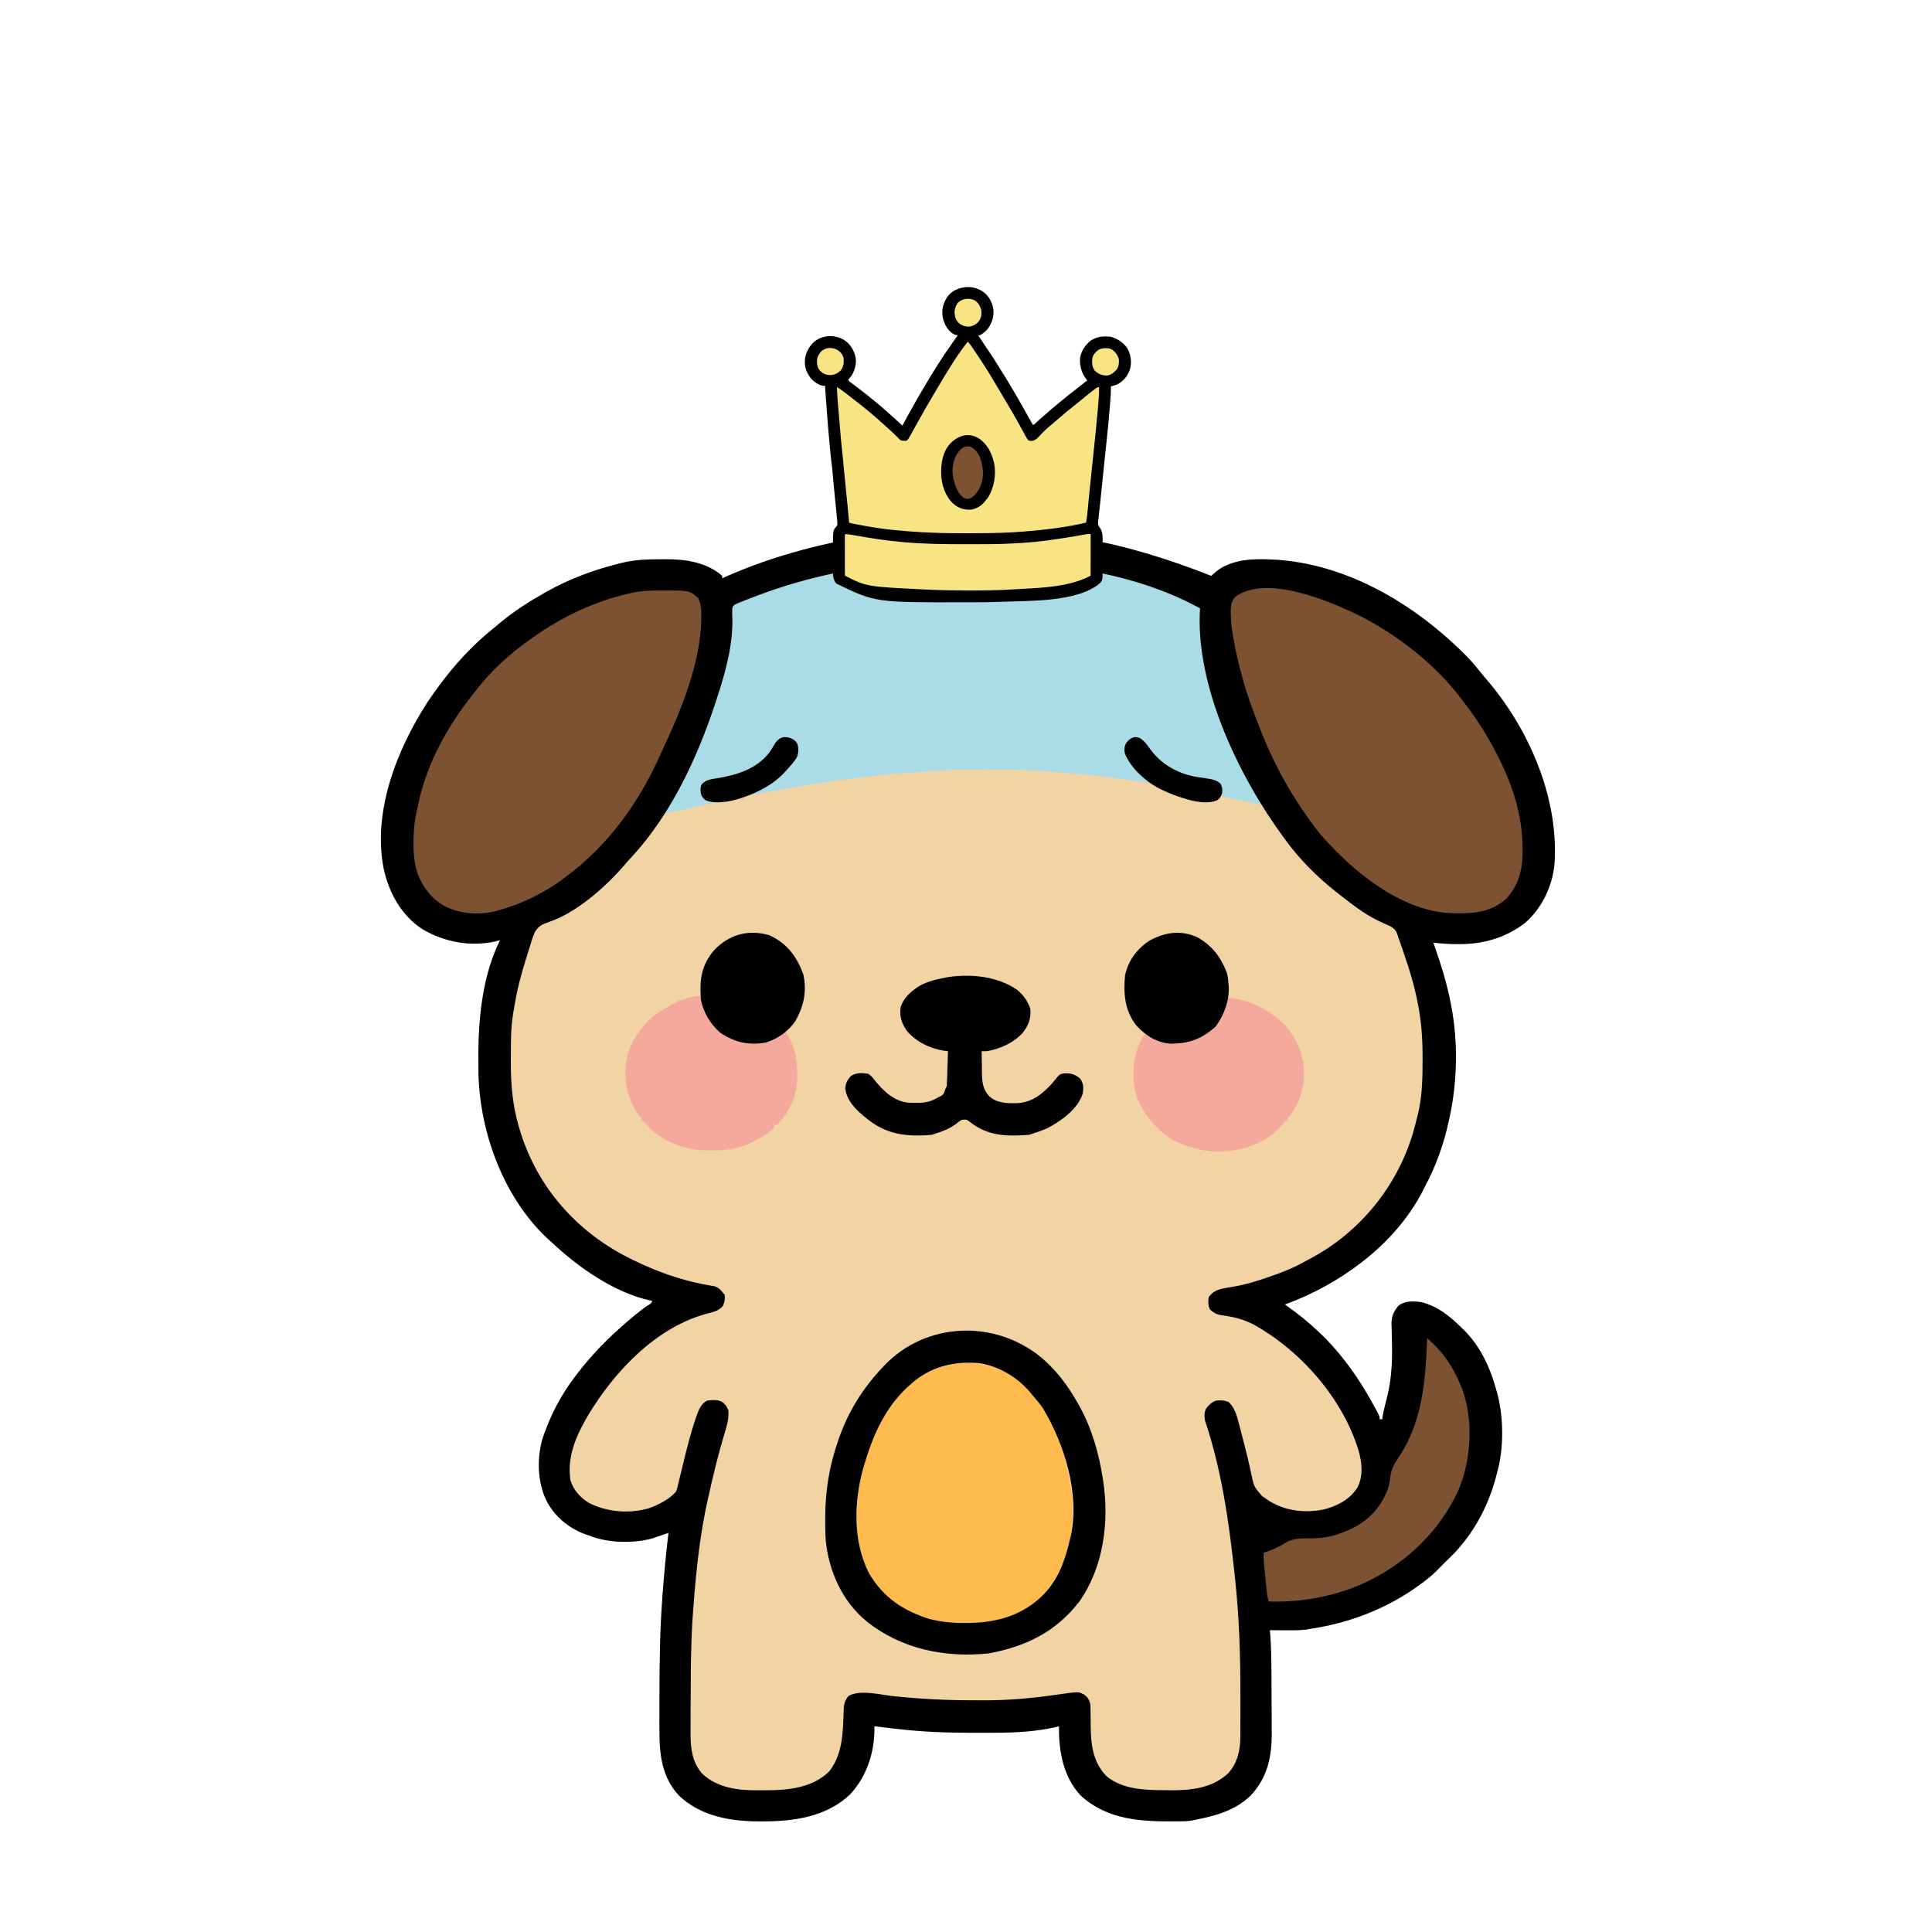 <svg width="350" height="350" viewBox="0 0 350 350" fill="none" xmlns="http://www.w3.org/2000/svg">
<path d="M196.148 97.542C196.346 97.576 196.544 97.61 196.748 97.645C204.495 99.012 212.119 101.445 219.429 104.323C219.578 104.187 219.578 104.187 219.729 104.048C220.557 103.31 221.297 102.758 222.339 102.345C222.66 102.214 222.66 102.214 222.988 102.08C224.814 101.476 226.507 101.304 228.428 101.314C228.801 101.316 228.801 101.316 229.181 101.318C243.252 101.524 256.356 109.318 265.958 119.164C266.76 120.004 267.502 120.884 268.221 121.796C268.738 122.448 269.278 123.075 269.82 123.705C277.287 132.663 282.492 145.03 281.588 156.763C281.159 160.693 279.261 164.62 276.255 167.214C272.751 169.887 268.733 171.052 264.353 171.031C264.176 171.032 263.999 171.033 263.817 171.033C262.423 171.031 261.049 170.92 259.663 170.776C259.719 170.935 259.774 171.094 259.832 171.258C261.049 174.752 262.152 178.211 262.827 181.852C262.864 182.039 262.901 182.226 262.939 182.418C264.156 188.838 263.996 196.049 262.601 202.421C262.538 202.722 262.538 202.722 262.473 203.028C261.56 207.269 260.127 211.258 258.081 215.079C257.975 215.29 257.869 215.502 257.76 215.72C255.238 220.646 251.345 225.029 247.005 228.415C246.82 228.559 246.82 228.559 246.632 228.707C242.463 231.945 237.721 234.504 232.765 236.326C232.908 236.425 233.051 236.524 233.198 236.626C237.106 239.397 240.705 242.681 243.615 246.497C243.712 246.623 243.809 246.749 243.908 246.879C245.915 249.501 247.599 252.254 249.167 255.157C249.245 255.302 249.323 255.447 249.404 255.596C249.944 256.613 249.944 256.613 249.944 257.121C250.093 257.121 250.242 257.121 250.396 257.121C250.435 256.854 250.435 256.854 250.474 256.582C250.588 255.951 250.72 255.342 250.875 254.721C250.923 254.527 250.972 254.334 251.021 254.135C251.12 253.742 251.22 253.349 251.321 252.957C252.214 249.344 252.253 245.854 252.143 242.161C252.127 241.569 252.118 240.979 252.109 240.387C252.099 240.122 252.099 240.122 252.087 239.851C252.075 238.498 252.48 237.599 253.334 236.552C254.523 235.624 255.962 235.715 257.403 235.874C260.435 236.604 262.699 238.476 264.862 240.62C265.061 240.816 265.26 241.012 265.465 241.215C268.417 244.286 270.043 248.023 271.148 252.091C271.195 252.262 271.242 252.433 271.29 252.609C272.406 256.956 272.441 262.532 271.191 266.84C271.11 267.149 271.03 267.458 270.95 267.767C269.442 273.405 266.447 278.671 262.149 282.662C261.963 282.849 261.776 283.035 261.584 283.227C261.398 283.414 261.211 283.6 261.019 283.792C260.907 283.909 260.794 284.026 260.678 284.146C259.751 285.099 258.783 285.928 257.713 286.717C257.556 286.834 257.398 286.95 257.235 287.071C251.324 291.401 244.516 294.023 237.286 295.094C236.931 295.158 236.931 295.158 236.57 295.223C235.306 295.365 234.05 295.344 232.779 295.334C232.517 295.333 232.255 295.332 231.984 295.331C231.34 295.328 230.697 295.324 230.053 295.32C230.068 295.515 230.084 295.71 230.1 295.91C230.276 298.281 230.323 300.642 230.333 303.018C230.334 303.218 230.335 303.417 230.335 303.622C230.34 304.676 230.343 305.729 230.346 306.783C230.348 307.859 230.356 308.935 230.365 310.011C230.371 310.851 230.373 311.69 230.373 312.529C230.374 312.925 230.377 313.322 230.381 313.718C230.426 318.132 229.678 322.005 226.527 325.319C223.692 328.011 220.22 328.957 216.491 329.677C216.322 329.717 216.153 329.757 215.979 329.798C215.19 329.932 214.412 329.944 213.613 329.949C213.361 329.951 213.361 329.951 213.104 329.954C206.809 330 200.612 329.754 195.719 325.215C192.616 321.876 191.772 317.135 191.853 312.724C191.588 312.79 191.322 312.855 191.048 312.922C187.614 313.682 184.072 313.887 180.564 313.901C180.294 313.902 180.023 313.904 179.744 313.905C178.874 313.909 178.003 313.911 177.133 313.911C176.836 313.911 176.539 313.912 176.233 313.912C171.532 313.915 166.912 313.735 162.243 313.177C161.89 313.135 161.536 313.094 161.182 313.053C160.255 312.944 159.328 312.835 158.401 312.724C158.403 312.967 158.406 313.209 158.408 313.459C158.372 317.679 156.887 322.022 153.972 325.093C149.691 329.151 143.81 329.955 138.171 329.959C137.999 329.96 137.827 329.96 137.65 329.96C132.327 329.952 126.997 329.073 122.979 325.265C119.864 321.889 119.451 317.762 119.463 313.38C119.463 313.004 119.462 312.628 119.461 312.252C119.46 311.254 119.462 310.257 119.465 309.259C119.467 308.64 119.468 308.02 119.469 307.401C119.478 301.481 119.537 295.575 119.975 289.669C119.988 289.489 120.002 289.309 120.015 289.123C120.294 285.301 120.639 281.493 121.105 277.69C120.858 277.774 120.611 277.859 120.357 277.946C120.209 277.996 120.062 278.046 119.91 278.098C119.605 278.203 119.301 278.308 118.996 278.413C118.795 278.481 118.795 278.481 118.589 278.55C118.454 278.597 118.319 278.643 118.18 278.69C114.687 279.662 109.99 279.531 106.639 278.142C106.439 278.074 106.238 278.006 106.031 277.936C103.022 276.875 100.376 274.626 98.954 271.77C97.311 268.314 97.232 263.844 98.416 260.199C98.519 259.929 98.622 259.659 98.728 259.381C98.819 259.136 98.819 259.136 98.912 258.887C100.341 255.094 102.302 251.695 104.831 248.531C104.986 248.334 105.14 248.136 105.299 247.932C108.099 244.414 111.293 241.35 114.748 238.487C114.91 238.353 115.071 238.22 115.237 238.082C115.928 237.516 116.613 236.971 117.364 236.487C117.959 236.156 117.959 236.156 118.167 235.648C118.005 235.62 117.843 235.592 117.676 235.563C111.928 234.291 106.04 230.442 101.667 226.606C101.472 226.437 101.278 226.267 101.078 226.092C100.514 225.593 99.958 225.085 99.406 224.572C99.256 224.434 99.106 224.296 98.951 224.154C91.193 216.743 86.969 205.213 86.683 194.631C86.665 193.63 86.662 192.629 86.664 191.628C86.664 191.416 86.664 191.204 86.664 190.986C86.682 184.14 87.48 176.546 90.591 170.324C90.31 170.397 90.028 170.47 89.738 170.545C85.21 171.545 80.516 170.677 76.556 168.342C72.769 165.901 70.57 161.927 69.563 157.622C67.382 147.264 71.865 135.841 77.408 127.27C77.944 126.465 78.497 125.675 79.064 124.892C79.159 124.759 79.255 124.627 79.354 124.49C82.32 120.428 85.738 116.708 89.687 113.59C90.092 113.252 90.497 112.913 90.902 112.573C93.277 110.636 95.842 109 98.502 107.488C98.665 107.395 98.827 107.303 98.995 107.207C103.192 104.85 107.621 103.217 112.29 102.063C112.451 102.022 112.611 101.982 112.777 101.94C115.191 101.359 117.618 101.322 120.088 101.314C120.245 101.313 120.401 101.312 120.563 101.311C124.164 101.302 128.005 101.839 130.825 104.323C130.825 104.472 130.825 104.621 130.825 104.775C131.043 104.676 131.261 104.577 131.486 104.475C139.287 101.024 147.525 98.762 155.914 97.316C156.128 97.279 156.343 97.242 156.563 97.203C169.477 95.04 183.269 95.32 196.148 97.542Z" fill="#F2D3A3"/>
<path d="M275.782 146.156C275.782 166.258 232.289 139.384 178.638 139.384C124.988 139.384 77.271 166.258 77.271 146.156C77.271 126.054 124.988 100.446 178.638 100.446C232.289 100.446 275.782 126.054 275.782 146.156Z" fill="#AADCE7"/>
<path d="M196.148 97.542C196.346 97.576 196.544 97.61 196.748 97.645C204.495 99.012 212.119 101.445 219.429 104.323C219.578 104.187 219.578 104.187 219.729 104.048C220.557 103.31 221.297 102.758 222.339 102.345C222.66 102.214 222.66 102.214 222.988 102.08C224.814 101.476 226.507 101.304 228.428 101.314C228.801 101.316 228.801 101.316 229.181 101.318C243.252 101.524 256.356 109.318 265.958 119.164C266.76 120.004 267.502 120.884 268.221 121.796C268.738 122.448 269.278 123.075 269.82 123.705C277.287 132.663 282.492 145.03 281.588 156.763C281.159 160.693 279.261 164.62 276.255 167.214C272.751 169.887 268.733 171.052 264.353 171.031C264.176 171.032 263.999 171.033 263.817 171.033C262.423 171.031 261.049 170.92 259.663 170.776C259.719 170.935 259.774 171.094 259.832 171.258C261.049 174.752 262.152 178.211 262.827 181.852C262.864 182.039 262.901 182.226 262.939 182.418C264.156 188.838 263.996 196.049 262.601 202.421C262.538 202.722 262.538 202.722 262.473 203.028C261.56 207.269 260.127 211.258 258.081 215.079C257.975 215.29 257.869 215.502 257.76 215.72C255.238 220.646 251.345 225.029 247.005 228.415C246.82 228.559 246.82 228.559 246.632 228.707C242.463 231.945 237.721 234.504 232.765 236.326C232.908 236.425 233.051 236.524 233.198 236.626C237.106 239.397 240.705 242.681 243.615 246.497C243.712 246.623 243.809 246.749 243.908 246.879C245.915 249.501 247.599 252.254 249.167 255.157C249.245 255.302 249.323 255.447 249.404 255.596C249.944 256.613 249.944 256.613 249.944 257.121C250.093 257.121 250.242 257.121 250.396 257.121C250.435 256.854 250.435 256.854 250.474 256.582C250.588 255.951 250.72 255.342 250.875 254.721C250.923 254.527 250.972 254.334 251.021 254.135C251.12 253.742 251.22 253.349 251.321 252.957C252.214 249.344 252.253 245.854 252.143 242.161C252.127 241.569 252.118 240.979 252.109 240.387C252.099 240.122 252.099 240.122 252.087 239.851C252.075 238.498 252.48 237.599 253.334 236.552C254.523 235.624 255.962 235.715 257.403 235.874C260.435 236.604 262.699 238.476 264.862 240.62C265.061 240.816 265.26 241.012 265.465 241.215C268.417 244.286 270.043 248.023 271.148 252.091C271.195 252.262 271.242 252.433 271.29 252.609C272.406 256.956 272.441 262.532 271.191 266.84C271.11 267.149 271.03 267.458 270.95 267.767C269.442 273.405 266.447 278.671 262.149 282.662C261.963 282.849 261.776 283.035 261.584 283.227C261.398 283.414 261.211 283.6 261.019 283.792C260.907 283.909 260.794 284.026 260.678 284.146C259.751 285.099 258.783 285.928 257.713 286.717C257.556 286.834 257.398 286.95 257.235 287.071C251.324 291.401 244.516 294.023 237.286 295.094C236.931 295.158 236.931 295.158 236.57 295.223C235.306 295.365 234.05 295.344 232.779 295.334C232.517 295.333 232.255 295.332 231.984 295.331C231.34 295.328 230.697 295.324 230.053 295.32C230.068 295.515 230.084 295.71 230.1 295.91C230.276 298.281 230.323 300.642 230.333 303.018C230.334 303.218 230.335 303.417 230.335 303.622C230.34 304.676 230.343 305.729 230.346 306.783C230.348 307.859 230.356 308.935 230.365 310.011C230.371 310.851 230.373 311.69 230.373 312.529C230.374 312.925 230.377 313.322 230.381 313.718C230.426 318.132 229.678 322.005 226.527 325.319C223.692 328.011 220.22 328.957 216.491 329.677C216.322 329.717 216.153 329.757 215.979 329.798C215.19 329.932 214.412 329.944 213.613 329.949C213.361 329.951 213.361 329.951 213.104 329.954C206.809 330 200.612 329.754 195.719 325.215C192.616 321.876 191.772 317.135 191.853 312.724C191.588 312.79 191.322 312.855 191.048 312.922C187.614 313.682 184.072 313.887 180.564 313.901C180.294 313.902 180.023 313.904 179.744 313.905C178.874 313.909 178.003 313.911 177.133 313.911C176.836 313.911 176.539 313.912 176.233 313.912C171.532 313.915 166.912 313.735 162.243 313.177C161.89 313.135 161.536 313.094 161.182 313.053C160.255 312.944 159.328 312.835 158.401 312.724C158.403 312.967 158.406 313.209 158.408 313.459C158.372 317.679 156.887 322.022 153.972 325.093C149.691 329.151 143.81 329.955 138.171 329.959C137.999 329.96 137.827 329.96 137.65 329.96C132.327 329.952 126.997 329.073 122.979 325.265C119.864 321.889 119.451 317.762 119.463 313.38C119.463 313.004 119.462 312.628 119.461 312.252C119.46 311.254 119.462 310.257 119.465 309.259C119.467 308.64 119.468 308.02 119.469 307.401C119.478 301.481 119.537 295.575 119.975 289.669C119.988 289.489 120.002 289.309 120.015 289.123C120.294 285.301 120.639 281.493 121.105 277.69C120.858 277.774 120.611 277.859 120.357 277.946C120.209 277.996 120.062 278.046 119.91 278.098C119.605 278.203 119.301 278.308 118.996 278.413C118.795 278.481 118.795 278.481 118.589 278.55C118.454 278.597 118.319 278.643 118.18 278.69C114.687 279.662 109.99 279.531 106.639 278.142C106.439 278.074 106.238 278.006 106.031 277.936C103.022 276.875 100.376 274.626 98.954 271.77C97.311 268.314 97.232 263.844 98.416 260.199C98.519 259.929 98.622 259.659 98.728 259.381C98.819 259.136 98.819 259.136 98.912 258.887C100.341 255.094 102.302 251.695 104.831 248.531C104.986 248.334 105.14 248.136 105.299 247.932C108.099 244.414 111.293 241.35 114.748 238.487C114.91 238.353 115.071 238.22 115.237 238.082C115.928 237.516 116.613 236.971 117.364 236.487C117.959 236.156 117.959 236.156 118.167 235.648C118.005 235.62 117.843 235.592 117.676 235.563C111.928 234.291 106.04 230.442 101.667 226.606C101.472 226.437 101.278 226.267 101.078 226.092C100.514 225.593 99.958 225.085 99.406 224.572C99.256 224.434 99.106 224.296 98.951 224.154C91.193 216.743 86.969 205.213 86.683 194.631C86.665 193.63 86.662 192.629 86.664 191.628C86.664 191.416 86.664 191.204 86.664 190.986C86.682 184.14 87.48 176.546 90.591 170.324C90.31 170.397 90.028 170.47 89.738 170.545C85.21 171.545 80.516 170.677 76.556 168.342C72.769 165.901 70.57 161.927 69.563 157.622C67.382 147.264 71.865 135.841 77.408 127.27C77.944 126.465 78.497 125.675 79.064 124.892C79.159 124.759 79.255 124.627 79.354 124.49C82.32 120.428 85.738 116.708 89.687 113.59C90.092 113.252 90.497 112.913 90.902 112.573C93.277 110.636 95.842 109 98.502 107.488C98.665 107.395 98.827 107.303 98.995 107.207C103.192 104.85 107.621 103.217 112.29 102.063C112.451 102.022 112.611 101.982 112.777 101.94C115.191 101.359 117.618 101.322 120.088 101.314C120.245 101.313 120.401 101.312 120.563 101.311C124.164 101.302 128.005 101.839 130.825 104.323C130.825 104.472 130.825 104.621 130.825 104.775C131.043 104.676 131.261 104.577 131.486 104.475C139.287 101.024 147.525 98.762 155.914 97.316C156.128 97.279 156.343 97.242 156.563 97.203C169.477 95.04 183.269 95.32 196.148 97.542ZM159.531 102.515C159.173 102.557 159.173 102.557 158.808 102.6C151.13 103.515 143.69 105.394 136.476 108.166C136.27 108.244 136.064 108.322 135.851 108.403C135.327 108.605 134.806 108.814 134.286 109.027C134.01 109.141 133.734 109.254 133.45 109.371C132.823 109.689 132.823 109.689 132.654 110.27C132.631 110.947 132.646 111.613 132.675 112.291C132.746 116.295 131.765 120.403 130.599 124.214C130.531 124.436 130.463 124.657 130.393 124.886C127.004 135.794 122.068 147.115 114.147 155.549C113.718 156.008 113.314 156.477 112.912 156.96C109.501 160.844 104.417 165.343 99.459 167.019C98.265 167.433 97.574 167.731 96.904 168.836C96.525 169.698 96.245 170.584 95.98 171.487C95.773 172.192 95.549 172.89 95.326 173.59C94.415 176.488 93.643 179.391 93.17 182.394C93.104 182.813 93.033 183.23 92.957 183.647C92.578 185.918 92.549 188.16 92.554 190.458C92.555 191.112 92.549 191.766 92.544 192.42C92.531 196.253 92.835 200.122 93.911 203.82C93.968 204.022 94.026 204.225 94.085 204.433C97.008 214.381 103.623 222.266 112.669 227.23C117.598 229.865 122.762 231.836 128.276 232.819C128.477 232.855 128.678 232.892 128.885 232.929C129.067 232.96 129.249 232.991 129.436 233.023C130.185 233.237 130.577 233.695 131.051 234.291C131.125 234.366 131.2 234.441 131.277 234.517C131.374 235.349 131.298 235.826 130.952 236.594C130.169 237.454 129.445 237.631 128.338 237.908C119.027 240.292 111.481 248.235 106.62 256.258C104.456 259.917 102.708 263.727 103.329 268.081C103.803 269.869 105.103 271.272 106.642 272.241C110.004 273.975 114.166 274.294 117.8 273.155C119.466 272.492 121.266 271.608 122.462 270.23C122.649 269.771 122.649 269.771 122.763 269.25C122.812 269.052 122.861 268.854 122.911 268.65C122.962 268.435 123.013 268.22 123.066 267.999C123.149 267.663 123.149 267.663 123.234 267.32C123.412 266.6 123.587 265.88 123.761 265.159C124.421 262.434 125.085 259.724 125.997 257.07C126.059 256.886 126.122 256.701 126.186 256.511C126.582 255.401 126.999 254.287 128.112 253.73C129.036 253.614 129.97 253.522 130.815 253.959C131.411 254.442 131.711 254.807 131.955 255.538C132.013 256.651 131.884 257.555 131.566 258.619C131.481 258.908 131.396 259.198 131.312 259.487C131.267 259.638 131.222 259.788 131.176 259.944C130.077 263.642 129.167 267.367 128.338 271.135C128.271 271.436 128.271 271.436 128.202 271.744C126.828 277.921 126.139 284.228 125.664 290.529C125.635 290.912 125.604 291.295 125.572 291.677C125.427 293.46 125.334 295.24 125.276 297.028C125.267 297.317 125.258 297.607 125.248 297.906C125.146 301.226 125.124 304.546 125.12 307.867C125.118 308.747 125.113 309.627 125.107 310.507C125.102 311.199 125.101 311.891 125.101 312.584C125.1 312.908 125.098 313.233 125.095 313.557C125.071 316.394 125.263 319.1 127.208 321.314C129.998 323.945 133.811 324.372 137.479 324.328C137.959 324.323 138.439 324.323 138.919 324.325C142.939 324.317 147.28 323.845 150.264 320.862C152.299 318.189 152.651 315.05 152.764 311.806C152.781 311.339 152.799 310.872 152.822 310.405C152.841 309.987 152.857 309.569 152.872 309.151C152.985 308.365 153.18 307.932 153.654 307.3C155.628 305.984 159.646 307.05 161.918 307.286C166.643 307.772 171.321 308.02 176.072 308.02C176.777 308.02 177.482 308.024 178.187 308.029C182.562 308.041 186.862 307.667 191.189 307.045C191.762 306.964 192.334 306.883 192.907 306.803C193.151 306.768 193.395 306.733 193.646 306.697C195.46 306.499 195.46 306.499 196.431 307.003C197.109 307.573 197.253 307.825 197.504 308.656C197.562 309.394 197.562 309.394 197.566 310.229C197.571 310.54 197.575 310.85 197.58 311.161C197.585 311.642 197.589 312.123 197.59 312.605C197.606 315.971 197.973 319.236 200.443 321.766C203.236 324.084 207.088 324.297 210.557 324.306C211.044 324.309 211.53 324.316 212.017 324.323C215.819 324.352 219.694 323.929 222.549 321.2C224.14 319.394 224.68 317.166 224.694 314.805C224.695 314.638 224.697 314.472 224.698 314.3C224.702 313.75 224.703 313.2 224.704 312.65C224.706 312.259 224.708 311.868 224.71 311.477C224.715 310.217 224.714 308.956 224.713 307.695C224.713 307.481 224.713 307.266 224.713 307.045C224.71 299.933 224.504 292.902 223.724 285.827C223.674 285.358 223.624 284.889 223.573 284.42C222.591 275.341 221.224 266.034 218.299 257.347C218.161 256.556 218.125 255.854 218.521 255.138C219.031 254.494 219.541 253.963 220.333 253.73C221.155 253.655 221.748 253.668 222.523 253.956C223.716 254.988 224.119 256.621 224.493 258.105C224.539 258.281 224.585 258.456 224.632 258.637C224.729 259.009 224.824 259.381 224.919 259.753C225.068 260.334 225.219 260.913 225.37 261.492C225.848 263.325 226.296 265.157 226.679 267.012C227.147 269.3 227.147 269.3 228.647 271.038C228.813 271.145 228.978 271.251 229.149 271.361C229.319 271.483 229.489 271.606 229.664 271.732C232.654 273.727 236.292 274.151 239.782 273.464C242.251 272.823 244.435 271.721 245.875 269.552C247.013 267.414 246.745 264.963 246.101 262.715C243.193 253.295 235.685 244.744 227.148 239.972C225.244 238.969 223.314 238.525 221.192 238.253C220.324 238.09 219.859 237.812 219.203 237.23C218.838 236.5 218.845 235.758 218.977 234.97C219.898 233.686 221.057 233.498 222.553 233.236C222.702 233.213 222.851 233.19 223.005 233.166C225.174 232.83 227.204 232.248 229.276 231.537C229.438 231.482 229.601 231.427 229.768 231.37C232.154 230.561 234.419 229.668 236.608 228.415C236.914 228.25 237.221 228.086 237.529 227.923C246.38 223.168 253.045 214.98 255.942 205.369C256.224 204.391 256.483 203.409 256.725 202.421C256.762 202.28 256.8 202.14 256.839 201.995C257.669 198.677 257.721 195.198 257.713 191.797C257.713 191.496 257.713 191.496 257.713 191.187C257.705 187.774 257.448 184.519 256.725 181.174C256.686 180.985 256.647 180.796 256.607 180.602C255.843 176.943 254.575 173.392 253.334 169.872C253.281 169.701 253.227 169.529 253.173 169.352C252.893 168.538 252.646 168.284 251.91 167.812C251.61 167.675 251.307 167.542 251.003 167.414C250.674 167.262 250.345 167.108 250.017 166.953C249.77 166.837 249.77 166.837 249.517 166.718C246.9 165.424 244.546 163.528 242.259 161.735C242.133 161.637 242.008 161.539 241.878 161.437C238.452 158.718 235.329 155.561 232.765 152.016C232.655 151.866 232.545 151.716 232.432 151.561C224.374 140.547 216.497 124.179 217.395 110.2C205.091 103.463 190.058 101.69 176.233 101.748C175.312 101.752 174.39 101.75 173.469 101.746C168.78 101.729 164.188 101.956 159.531 102.515Z" fill="black"/>
<path d="M246.453 111.613C253.283 115.105 259.979 120.358 264.635 126.474C264.755 126.63 264.874 126.785 264.997 126.946C266.765 129.266 268.424 131.604 269.834 134.159C269.938 134.346 270.043 134.532 270.15 134.724C273.463 140.687 275.799 146.774 275.824 153.654C275.826 154.094 275.826 154.094 275.829 154.543C275.785 157.746 275.058 160.469 272.846 162.841C269.913 165.503 266.092 165.563 262.349 165.397C253.428 164.771 245.052 157.784 239.4 151.367C238.654 150.483 237.96 149.565 237.286 148.625C237.183 148.482 237.08 148.339 236.973 148.192C233.26 142.996 230.303 137.422 228.048 131.446C227.807 130.808 227.561 130.173 227.314 129.537C225.625 125.123 224.292 120.512 223.498 115.851C223.452 115.63 223.406 115.41 223.359 115.182C223.092 113.826 222.994 112.497 222.975 111.118C222.971 110.955 222.967 110.792 222.963 110.623C222.964 109.609 223.097 108.968 223.724 108.166C229.378 103.925 240.989 108.94 246.453 111.613Z" fill="#7D5232"/>
<path d="M119.89 106.979C120.317 106.976 120.317 106.976 120.752 106.974C124.925 106.982 124.925 106.982 126.53 108.392C126.995 109.46 127.061 110.477 127.053 111.627C127.051 111.894 127.051 111.894 127.049 112.167C126.893 120.192 123.36 128.76 119.996 135.893C119.75 136.419 119.511 136.947 119.273 137.477C115.516 145.765 109.904 153.348 102.571 158.797C102.349 158.966 102.128 159.135 101.9 159.309C98.433 161.845 94.502 163.759 90.365 164.9C90.161 164.959 89.957 165.018 89.747 165.08C87.205 165.711 84.217 165.621 81.776 164.674C81.492 164.566 81.492 164.566 81.202 164.456C78.529 163.289 76.744 161.009 75.673 158.345C75.074 156.47 74.885 154.712 74.91 152.75C74.913 152.365 74.913 152.365 74.916 151.971C74.951 149.947 75.185 148.102 75.673 146.139C75.733 145.857 75.794 145.574 75.856 145.283C77.439 138.065 81.233 131.28 85.844 125.57C86.063 125.282 86.063 125.282 86.286 124.989C89.029 121.457 92.368 118.418 96.016 115.851C96.153 115.752 96.29 115.654 96.432 115.552C101.694 111.791 107.768 108.886 114.098 107.488C114.28 107.446 114.462 107.404 114.649 107.361C116.399 106.998 118.108 106.968 119.89 106.979Z" fill="#7D5232"/>
<path d="M181.004 248.079C181.209 248.158 181.415 248.237 181.626 248.319C186.748 250.563 189.826 256.031 191.853 260.963C192.854 263.539 193.41 266.161 193.888 268.874C193.927 269.086 193.967 269.297 194.008 269.515C194.619 273.652 194.389 278.275 192.984 282.21C192.894 282.47 192.805 282.73 192.712 282.998C191.086 287.256 188.002 290.556 183.888 292.478C178.454 294.857 171.473 294.601 166.024 292.487C161.809 290.759 158.866 287.948 156.897 283.852C153.858 276.488 155.155 267.929 158.132 260.765C159.369 257.907 160.814 255.142 162.921 252.826C163.019 252.718 163.116 252.609 163.217 252.498C167.912 247.345 174.48 245.445 181.004 248.079Z" fill="#FFBB4D"/>
<path d="M188.612 245.901C191.394 248.249 193.451 251.017 195.244 254.182C195.318 254.312 195.392 254.442 195.468 254.576C197.739 258.634 199.052 263.167 199.765 267.744C199.804 267.992 199.804 267.992 199.844 268.246C200.975 275.693 199.933 283.868 195.523 290.149C191.249 295.656 185.874 298.271 179.12 299.529C171.208 300.347 163.36 298.768 157.055 293.778C152.592 290.128 150.163 284.718 149.586 279.046C149.504 277.78 149.497 276.513 149.501 275.245C149.501 275.074 149.501 274.902 149.501 274.725C149.517 269.96 150.275 265.466 151.846 260.963C151.897 260.816 151.947 260.669 151.999 260.518C153.686 255.718 156.279 251.544 159.757 247.853C159.884 247.715 160.011 247.576 160.141 247.433C167.718 239.435 180.21 238.999 188.612 245.901ZM164.956 250.792C164.742 250.984 164.529 251.177 164.309 251.375C160.315 255.106 158.121 260.089 156.593 265.258C156.524 265.486 156.455 265.713 156.383 265.948C154.687 272.09 154.468 279.237 157.448 285.028C160.035 289.43 163.633 291.808 168.43 293.309C170.548 293.831 172.596 294.04 174.774 294.02C175.022 294.019 175.271 294.017 175.526 294.015C180.742 293.946 185.418 292.577 189.141 288.765C191.755 286.007 192.958 282.673 193.787 279.033C193.853 278.747 193.927 278.463 194.01 278.182C195.621 270.522 192.822 261.591 188.915 255.086C188.359 254.285 187.755 253.554 187.107 252.826C186.895 252.566 186.895 252.566 186.68 252.301C184.358 249.517 180.994 247.506 177.388 246.949C172.734 246.529 168.473 247.614 164.956 250.792Z" fill="black"/>
<path d="M140.537 171.199C142.85 172.288 144.03 173.951 144.895 176.286C145.357 178.52 145.001 180.39 143.862 182.371C143.092 183.491 142.191 184.16 140.996 184.79C141.357 185.576 141.826 186.246 142.324 186.952C143.912 189.309 144.427 191.545 144.429 194.34C144.432 194.544 144.435 194.749 144.437 194.959C144.445 198.315 143.142 201.355 140.77 203.777C140.621 203.777 140.472 203.777 140.318 203.777C140.243 204.001 140.169 204.225 140.092 204.455C139.102 205.476 137.77 206.117 136.518 206.758C136.301 206.871 136.301 206.871 136.08 206.986C133.792 208.121 131.596 208.418 129.059 208.397C128.639 208.394 128.639 208.394 128.211 208.392C126.22 208.357 124.537 208.172 122.688 207.394C122.373 207.279 122.373 207.279 122.052 207.161C118.539 205.759 116.053 203.104 114.398 199.765C113.674 197.99 113.293 196.374 113.307 194.453C113.309 194.247 113.31 194.04 113.311 193.828C113.41 190.061 115.262 187.041 117.933 184.469C119.055 183.516 120.268 182.788 121.557 182.078C121.72 181.983 121.883 181.888 122.05 181.79C124.392 180.498 127.166 180.228 129.793 180.256C129.98 180.257 130.167 180.258 130.36 180.259C130.816 180.261 131.273 180.265 131.729 180.27C131.718 180 131.708 179.73 131.697 179.451C131.62 176.674 131.829 174.871 133.776 172.764C135.694 170.993 138.008 170.457 140.537 171.199Z" fill="#F4A99C"/>
<path d="M213.863 171.469C215.744 172.56 216.82 173.963 217.621 175.975C218.034 177.532 217.905 179.153 217.621 180.722C217.852 180.718 217.852 180.718 218.087 180.715C218.793 180.705 219.5 180.699 220.206 180.694C220.448 180.69 220.69 180.686 220.939 180.682C225.258 180.656 229.341 182.416 232.482 185.38C235.02 188.072 236.28 191.246 236.251 194.945C236.117 198.658 234.428 201.649 231.861 204.229C231.727 204.371 231.594 204.512 231.456 204.658C228.592 207.453 224.269 208.671 220.364 208.631C218.537 208.564 216.868 208.182 215.135 207.62C214.78 207.509 214.78 207.509 214.419 207.395C210.558 205.998 207.973 202.95 206.194 199.368C205.52 197.74 205.333 196.296 205.345 194.552C205.346 194.352 205.347 194.153 205.349 193.947C205.412 190.527 206.846 187.769 208.806 185.016C208.642 184.929 208.642 184.929 208.474 184.841C206.826 183.899 205.177 182.481 204.602 180.606C204.2 178.121 204.346 175.823 205.732 173.676C207.666 171.16 210.933 170.137 213.863 171.469Z" fill="#F4A99C"/>
<path d="M258.532 242.428C261.347 244.798 263.25 247.593 264.635 251.018C264.7 251.171 264.764 251.324 264.83 251.481C266.968 257.126 266.559 264.504 264.183 270.004C260.377 278.273 253.346 284.489 244.863 287.727C240.004 289.483 234.989 290.308 229.826 290.121C229.484 288.917 229.42 287.664 229.294 286.423C229.247 285.971 229.2 285.519 229.152 285.067C229.123 284.78 229.093 284.493 229.063 284.197C229.022 283.804 229.022 283.804 228.981 283.403C228.925 282.7 228.912 282.011 228.922 281.306C229.106 281.24 229.289 281.174 229.478 281.106C230.728 280.643 231.839 280.206 232.934 279.441C234.466 278.553 236.136 278.707 237.855 278.681C239.979 278.635 241.653 278.288 243.614 277.463C243.887 277.352 244.16 277.24 244.442 277.124C247.762 275.622 250.013 273.315 251.356 269.92C251.658 269.057 251.802 268.27 251.893 267.363C252.102 265.905 252.776 264.909 253.569 263.705C257.722 257.393 258.29 249.783 258.532 242.428Z" fill="#7D5232"/>
<path d="M184.253 179.309C185.367 180.204 186.204 181.403 186.655 182.756C186.796 184.551 186.329 185.792 185.214 187.178C183.523 188.975 181.155 190.019 178.744 190.441C178.445 190.441 178.147 190.441 177.84 190.441C177.845 191.459 177.862 192.475 177.882 193.493C177.883 193.779 177.885 194.066 177.886 194.361C177.926 196.046 178.031 197.302 179.196 198.578C180.55 199.843 182.386 199.88 184.144 199.856C186.89 199.721 188.586 198.389 190.413 196.473C190.768 196.071 191.112 195.659 191.444 195.238C191.88 194.704 192.07 194.539 192.747 194.456C194.004 194.415 194.704 194.567 195.696 195.414C196.315 196.342 196.308 197.037 196.148 198.126C195.183 201.023 192.181 203.127 189.593 204.455C188.776 204.802 187.955 205.098 187.107 205.359C186.883 205.434 186.659 205.508 186.429 205.585C182.284 205.891 178.953 205.826 175.607 203.179C175.095 202.792 175.095 202.792 174.223 202.873C173.709 203.188 173.709 203.188 173.192 203.608C172.022 204.465 170.854 204.933 169.477 205.359C169.141 205.471 169.141 205.471 168.798 205.585C164.306 205.964 160.602 205.576 157.045 202.647C156.781 202.438 156.781 202.438 156.511 202.224C154.944 200.917 153.331 199.265 153.132 197.152C153.215 196.164 153.487 195.723 154.106 194.962C155.117 194.288 156.087 194.347 157.271 194.51C157.864 194.934 157.864 194.934 158.401 195.64C160.003 197.577 161.85 199.457 164.487 199.758C164.969 199.785 165.448 199.794 165.931 199.793C166.1 199.793 166.27 199.793 166.445 199.793C167.776 199.766 168.784 199.5 169.929 198.804C170.089 198.732 170.25 198.659 170.416 198.584C171.009 198.254 171.08 197.851 171.285 197.222C171.359 197.073 171.434 196.924 171.511 196.77C171.546 196.295 171.567 195.818 171.582 195.342C171.592 195.057 171.601 194.773 171.611 194.481C171.62 194.183 171.629 193.885 171.638 193.577C171.648 193.275 171.658 192.972 171.668 192.669C171.692 191.926 171.715 191.184 171.737 190.441C171.389 190.4 171.389 190.4 171.034 190.357C168.484 189.945 165.956 188.747 164.282 186.74C163.346 185.387 162.94 184.2 163.148 182.53C163.665 180.725 165.085 179.555 166.618 178.573C168.093 177.77 169.643 177.414 171.285 177.105C171.491 177.063 171.697 177.021 171.91 176.978C176.096 176.412 180.696 176.877 184.253 179.309Z" fill="black"/>
<path d="M143.348 133.771C143.819 134.007 144.208 134.282 144.449 134.757C144.707 135.554 144.686 136.464 144.334 137.23C143.912 137.951 143.346 138.57 142.783 139.187C142.62 139.366 142.46 139.548 142.3 139.73C140.206 142.075 137.429 143.502 134.467 144.509C134.365 144.545 134.262 144.582 134.156 144.62C132.377 145.207 129.647 145.718 127.86 144.983C127.417 144.723 127.232 144.392 127.024 143.942C126.866 143.269 126.818 142.719 127.122 142.085C127.897 141.247 128.817 141.156 129.91 140.989C133.489 140.4 137.014 139.321 139.321 136.394C139.667 135.915 139.969 135.422 140.263 134.91C140.975 133.67 141.947 133.202 143.348 133.771Z" fill="black"/>
<path d="M206.423 133.678C207.245 134.152 207.739 134.812 208.269 135.576C210.203 138.339 213.234 140.097 216.564 140.717C217.206 140.822 217.85 140.92 218.495 141.006C219.43 141.139 220.411 141.296 221.1 141.974C221.436 142.536 221.47 143.056 221.394 143.693C221.208 144.244 220.963 144.723 220.428 145.003C218.934 145.619 216.862 145.302 215.356 144.884C215.257 144.856 215.158 144.829 215.056 144.8C213.488 144.354 211.993 143.801 210.526 143.098C210.402 143.039 210.278 142.981 210.151 142.921C207.608 141.638 204.761 139.098 203.763 136.431C203.651 135.768 203.676 135.18 204.027 134.594C204.602 133.81 205.422 133.253 206.423 133.678Z" fill="black"/>
<path d="M216.929 169.799C219.568 171.318 221.076 173.27 222.2 176.068C222.458 177.031 222.458 177.031 222.517 177.955C222.54 178.152 222.564 178.35 222.588 178.554C222.771 181.122 221.774 183.886 220.238 185.953C217.697 188.248 215.345 189.097 211.943 189.066C209.441 188.835 207.545 187.584 205.861 185.784C203.736 183.054 203.511 180.027 203.81 176.697C204.39 174.042 205.9 171.989 208.143 170.463C210.996 168.865 213.884 168.427 216.929 169.799Z" fill="black"/>
<path d="M139.389 169.43C142.649 170.945 144.312 173.259 145.53 176.508C146.184 179.627 145.655 182.181 144.097 184.965C142.828 186.834 140.949 188.163 138.775 188.856C135.603 189.42 133.153 188.858 130.482 187.085C128.719 185.585 127.408 183.374 126.978 181.108C126.723 177.568 126.981 175.032 129.287 172.222C132.007 169.316 135.496 168.302 139.389 169.43Z" fill="black"/>
<path d="M178.19 52.92C179.203 53.697 179.795 54.849 179.971 56.109C180.073 57.478 179.632 58.734 178.763 59.786C178.385 60.186 177.944 60.506 177.455 60.759C177.379 60.759 177.304 60.759 177.226 60.759C177.618 61.38 178.021 61.992 178.433 62.599C178.48 62.668 178.526 62.736 178.574 62.807C178.767 63.091 178.96 63.375 179.153 63.659C179.752 64.539 180.33 65.426 180.879 66.339C181.047 66.618 181.224 66.893 181.4 67.167C183.125 69.883 184.721 72.694 186.288 75.503C186.567 76.003 186.85 76.5 187.136 76.996C187.384 76.888 187.541 76.758 187.727 76.563C188.025 76.257 188.336 75.977 188.661 75.7C188.835 75.551 189.01 75.402 189.185 75.252C189.231 75.213 189.278 75.173 189.325 75.132C189.595 74.901 189.861 74.667 190.123 74.428C190.473 74.111 190.836 73.813 191.203 73.516C191.399 73.357 191.593 73.196 191.788 73.035C192.066 72.805 192.346 72.576 192.625 72.346C192.676 72.304 192.728 72.261 192.781 72.217C193.397 71.711 194.019 71.218 194.654 70.737C195.09 70.406 195.516 70.063 195.939 69.715C196.275 69.439 196.619 69.175 196.97 68.916C196.925 68.862 196.925 68.862 196.88 68.807C195.957 67.673 195.534 66.249 195.674 64.799C195.883 63.572 196.605 62.502 197.57 61.726C198.634 60.977 199.823 60.866 201.086 60.988C202.296 61.223 203.5 62.046 204.197 63.051C204.844 64.16 205.047 65.475 204.754 66.732C204.424 67.899 203.656 68.916 202.611 69.526C202.158 69.747 201.737 69.905 201.239 69.983C201.241 70.045 201.243 70.106 201.245 70.17C201.262 71.225 201.17 72.273 201.085 73.325C201.072 73.486 201.059 73.648 201.046 73.81C200.897 75.689 200.719 77.565 200.517 79.44C200.472 79.852 200.43 80.264 200.388 80.677C200.316 81.383 200.241 82.09 200.165 82.796C200.134 83.088 200.103 83.379 200.071 83.671C200.063 83.746 200.055 83.82 200.047 83.897C199.903 85.247 199.767 86.598 199.633 87.949C199.507 89.217 199.38 90.485 199.238 91.751C199.228 91.834 199.228 91.834 199.219 91.918C199.172 92.334 199.124 92.751 199.077 93.168C199.031 93.57 198.989 93.973 198.952 94.376C198.943 94.453 198.935 94.529 198.927 94.608C198.896 95.064 199.023 95.293 199.292 95.657C199.916 96.555 199.728 97.912 199.73 98.95C199.73 99.026 199.73 99.103 199.73 99.181C199.731 99.585 199.732 99.988 199.732 100.391C199.733 100.806 199.735 101.22 199.737 101.634C199.738 101.955 199.739 102.276 199.739 102.597C199.739 102.75 199.74 102.902 199.741 103.055C199.753 105.066 199.753 105.066 199.276 105.64C195.227 109.114 186.454 108.813 181.411 109.018C181.289 109.023 181.289 109.023 181.164 109.028C179.428 109.097 177.694 109.113 175.956 109.109C175.549 109.108 175.142 109.108 174.735 109.109C158.557 109.139 158.557 109.139 151.526 105.728C150.742 104.922 150.904 103.563 150.907 102.522C150.907 102.374 150.906 102.225 150.906 102.077C150.906 101.768 150.906 101.458 150.907 101.149C150.908 100.755 150.907 100.361 150.907 99.967C150.906 99.662 150.906 99.356 150.907 99.05C150.907 98.905 150.907 98.76 150.906 98.615C150.901 96.087 150.901 96.087 151.581 95.305C151.715 95.099 151.71 95 151.692 94.757C151.686 94.677 151.68 94.598 151.675 94.517C151.663 94.384 151.663 94.384 151.651 94.248C151.64 94.103 151.64 94.103 151.628 93.956C151.543 92.89 151.428 91.827 151.316 90.763C151.216 89.806 151.122 88.849 151.034 87.891C151.029 87.835 151.024 87.78 151.019 87.722C150.969 87.171 150.919 86.62 150.869 86.069C150.855 85.912 150.841 85.756 150.827 85.6C150.81 85.409 150.792 85.218 150.776 85.028C150.725 84.477 150.658 83.931 150.584 83.384C150.52 82.9 150.474 82.414 150.428 81.928C150.417 81.818 150.406 81.707 150.395 81.596C150.367 81.299 150.339 81.003 150.311 80.706C150.293 80.52 150.276 80.334 150.258 80.148C150.021 77.645 149.827 75.139 149.651 72.63C149.63 72.333 149.609 72.035 149.587 71.737C149.58 71.639 149.573 71.541 149.565 71.439C149.552 71.252 149.538 71.066 149.524 70.879C149.518 70.795 149.512 70.712 149.506 70.626C149.501 70.553 149.495 70.48 149.49 70.405C149.48 70.239 149.479 70.073 149.479 69.907C149.384 69.904 149.29 69.9 149.193 69.897C148.247 69.79 147.376 69.113 146.782 68.399C146.266 67.693 145.86 66.826 145.82 65.943C145.814 65.85 145.814 65.85 145.808 65.756C145.76 64.407 146.281 63.191 147.192 62.208C147.955 61.389 149.036 60.983 150.133 60.888C151.396 60.846 152.52 61.199 153.49 62.017C154.406 62.891 154.982 64.058 155.062 65.328C155.044 66.54 154.618 67.789 153.769 68.67C153.737 68.701 153.705 68.732 153.671 68.763C153.755 69.014 153.8 69.052 154.004 69.204C154.057 69.244 154.11 69.284 154.165 69.326C154.222 69.368 154.279 69.41 154.338 69.454C154.457 69.544 154.576 69.633 154.696 69.723C154.755 69.767 154.814 69.811 154.875 69.857C155.104 70.028 155.331 70.203 155.558 70.378C155.796 70.562 156.034 70.745 156.273 70.927C156.894 71.4 157.501 71.89 158.106 72.385C158.228 72.485 158.351 72.585 158.474 72.685C159.219 73.291 159.954 73.908 160.665 74.554C160.819 74.693 160.975 74.83 161.132 74.966C161.465 75.256 161.789 75.554 162.113 75.853C162.288 76.014 162.464 76.174 162.64 76.333C162.732 76.416 162.823 76.499 162.914 76.582C162.958 76.621 163.001 76.66 163.047 76.7C163.151 76.796 163.252 76.896 163.352 76.996C163.352 77.046 163.352 77.097 163.352 77.149C163.559 76.965 163.674 76.769 163.802 76.526C163.844 76.446 163.887 76.366 163.93 76.284C163.975 76.198 164.021 76.113 164.067 76.024C164.164 75.843 164.26 75.662 164.357 75.481C164.393 75.412 164.393 75.412 164.431 75.342C164.781 74.688 165.15 74.044 165.517 73.4C165.64 73.184 165.761 72.969 165.881 72.753C166.402 71.823 166.941 70.906 167.492 69.994C167.717 69.621 167.939 69.245 168.16 68.869C168.612 68.099 169.079 67.34 169.56 66.587C169.685 66.391 169.81 66.194 169.934 65.996C170.855 64.533 171.837 63.114 172.832 61.7C173.052 61.387 173.271 61.073 173.491 60.759C173.432 60.748 173.373 60.737 173.312 60.726C172.614 60.576 171.971 59.989 171.576 59.415C170.846 58.272 170.543 57.004 170.796 55.653C171.087 54.455 171.705 53.358 172.777 52.702C174.534 51.732 176.516 51.733 178.19 52.92Z" fill="black"/>
<path d="M175.321 61.903C175.611 62.168 175.817 62.469 176.035 62.794C176.098 62.886 176.098 62.886 176.161 62.979C176.313 63.205 176.465 63.43 176.616 63.656C176.681 63.752 176.746 63.848 176.811 63.944C177.66 65.205 178.5 66.469 179.284 67.772C179.327 67.842 179.369 67.912 179.413 67.985C180.152 69.208 180.88 70.438 181.609 71.667C181.806 71.998 182.002 72.329 182.199 72.66C183.115 74.2 184.022 75.743 184.87 77.321C185.153 77.847 185.441 78.369 185.735 78.888C185.773 78.955 185.811 79.022 185.85 79.092C185.886 79.154 185.921 79.216 185.958 79.28C186.004 79.361 186.004 79.361 186.051 79.444C186.147 79.591 186.24 79.703 186.374 79.817C186.579 79.862 186.579 79.862 186.807 79.859C186.883 79.863 186.959 79.866 187.037 79.869C187.778 79.714 188.323 78.946 188.829 78.425C189.273 77.97 189.725 77.546 190.222 77.149C190.48 76.943 190.728 76.728 190.976 76.51C191.456 76.092 191.94 75.679 192.427 75.269C192.55 75.166 192.671 75.062 192.793 74.957C193.251 74.566 193.716 74.185 194.192 73.815C194.539 73.544 194.881 73.268 195.221 72.989C198.722 70.135 198.722 70.135 199.104 70.135C199.135 71.226 199.041 72.303 198.947 73.389C198.934 73.539 198.922 73.689 198.909 73.839C198.705 76.24 198.457 78.637 198.206 81.034C198.19 81.186 198.174 81.338 198.158 81.49C198.07 82.325 197.983 83.16 197.894 83.994C197.775 85.125 197.657 86.256 197.542 87.387C197.534 87.461 197.526 87.535 197.519 87.611C197.426 88.517 197.335 89.424 197.246 90.331C197.216 90.645 197.185 90.959 197.154 91.273C197.119 91.627 197.084 91.98 197.05 92.333C197.032 92.519 197.013 92.706 196.995 92.892C196.987 92.976 196.979 93.059 196.971 93.146C196.919 93.663 196.842 94.171 196.741 94.681C193.145 95.531 189.467 95.966 185.789 96.268C185.631 96.281 185.474 96.294 185.316 96.308C184.735 96.357 184.153 96.395 183.57 96.426C183.453 96.432 183.335 96.438 183.217 96.445C180.674 96.584 178.132 96.602 175.586 96.602C175.42 96.602 175.254 96.602 175.088 96.602C173.081 96.602 171.076 96.59 169.07 96.511C168.984 96.508 168.898 96.504 168.81 96.501C168.256 96.478 167.703 96.451 167.15 96.42C167.065 96.416 166.981 96.411 166.894 96.406C163.511 96.215 160.131 95.906 156.797 95.291C156.698 95.273 156.698 95.273 156.596 95.254C154.231 94.817 154.231 94.817 153.824 94.681C153.818 94.616 153.812 94.551 153.805 94.483C153.747 93.853 153.689 93.222 153.631 92.591C153.601 92.267 153.571 91.944 153.541 91.62C153.408 90.176 153.268 88.734 153.11 87.293C153.005 86.336 152.91 85.378 152.828 84.419C152.754 83.561 152.672 82.704 152.573 81.849C152.423 80.532 152.314 79.212 152.202 77.892C152.179 77.627 152.156 77.362 152.134 77.097C152.022 75.796 151.912 74.495 151.805 73.194C151.795 73.075 151.786 72.955 151.776 72.836C151.701 71.936 151.644 71.037 151.613 70.135C152.01 70.352 152.369 70.594 152.728 70.869C152.781 70.909 152.834 70.95 152.889 70.991C153.048 71.112 153.207 71.234 153.366 71.355C153.411 71.389 153.456 71.423 153.502 71.458C154.103 71.917 154.697 72.383 155.291 72.85C155.422 72.954 155.554 73.057 155.686 73.16C157.037 74.216 158.348 75.31 159.617 76.463C160.143 76.938 160.143 76.938 160.675 77.406C161.384 78.026 162.062 78.67 162.723 79.343C162.798 79.418 162.798 79.418 162.874 79.496C162.941 79.564 162.941 79.564 163.009 79.633C163.24 79.849 163.45 79.838 163.757 79.85C163.844 79.855 163.93 79.859 164.019 79.864C164.294 79.811 164.388 79.737 164.551 79.512C164.759 79.184 164.948 78.847 165.134 78.506C165.18 78.423 165.227 78.34 165.274 78.254C165.372 78.077 165.47 77.9 165.567 77.723C165.808 77.286 166.05 76.851 166.292 76.415C166.364 76.286 166.364 76.286 166.437 76.154C167.166 74.843 167.905 73.54 168.673 72.252C169 71.703 169.323 71.152 169.645 70.6C170.189 69.668 170.743 68.742 171.308 67.823C171.43 67.625 171.55 67.427 171.671 67.228C172.789 65.395 173.974 63.577 175.321 61.903Z" fill="#F8E482"/>
<path d="M153.138 96.74C153.785 96.79 154.418 96.903 155.056 97.019C157.805 97.517 160.569 97.933 163.353 98.188C163.41 98.193 163.467 98.199 163.526 98.204C167.339 98.555 171.158 98.595 174.984 98.589C175.395 98.588 175.806 98.588 176.217 98.589C178.715 98.593 181.208 98.591 183.702 98.436C184.105 98.411 184.508 98.39 184.911 98.369C188.341 98.18 191.75 97.65 195.133 97.075C195.184 97.066 195.234 97.058 195.286 97.049C195.558 97.002 195.829 96.954 196.1 96.904C196.159 96.894 196.217 96.883 196.277 96.872C196.387 96.852 196.498 96.831 196.609 96.81C196.911 96.755 197.197 96.722 197.503 96.74C197.65 96.886 197.589 97.105 197.589 97.3C197.589 97.369 197.589 97.439 197.588 97.51C197.588 97.583 197.588 97.656 197.588 97.731C197.588 97.973 197.588 98.216 197.587 98.458C197.587 98.625 197.587 98.792 197.587 98.96C197.587 99.401 197.586 99.843 197.585 100.284C197.584 100.734 197.584 101.185 197.583 101.635C197.583 102.519 197.581 103.403 197.58 104.287C197.482 104.336 197.384 104.385 197.286 104.434C197.231 104.462 197.177 104.489 197.12 104.518C193.109 106.486 187.714 106.524 183.353 106.783C183.278 106.788 183.202 106.792 183.124 106.797C180.667 106.94 178.21 106.97 175.749 106.969C175.677 106.969 175.604 106.969 175.529 106.969C172.941 106.968 170.359 106.929 167.774 106.802C167.693 106.798 167.613 106.794 167.529 106.79C157 106.28 157 106.28 153.061 104.287C153.06 103.325 153.058 102.364 153.058 101.402C153.057 100.956 153.057 100.509 153.056 100.063C153.055 99.632 153.054 99.202 153.054 98.771C153.054 98.607 153.054 98.442 153.053 98.278C153.053 98.048 153.053 97.818 153.053 97.588C153.053 97.52 153.052 97.451 153.052 97.38C153.053 96.91 153.053 96.91 153.138 96.74Z" fill="#F8E482"/>
<path d="M177.242 79.37C178.927 80.49 179.66 82.058 180.109 83.968C180.482 85.985 180.103 88.267 179.056 90.031C178.865 90.298 178.66 90.546 178.446 90.794C178.398 90.856 178.35 90.919 178.301 90.984C177.739 91.653 176.869 92.158 176.006 92.318C174.688 92.41 173.701 92.098 172.679 91.232C171.216 89.86 170.574 87.821 170.498 85.859C170.45 83.93 170.789 81.812 172.154 80.346C173.557 78.91 175.415 78.302 177.242 79.37Z" fill="black"/>
<path d="M175.786 80.923C176.586 81.26 177.205 82.09 177.531 82.866C178.1 84.36 178.326 86.38 177.684 87.897C177.663 87.947 177.642 87.997 177.62 88.048C177.229 88.962 176.715 89.727 175.854 90.26C175.441 90.398 175.021 90.412 174.625 90.222C174.516 90.128 174.516 90.128 174.406 90.031C174.359 89.993 174.312 89.955 174.264 89.915C173.442 89.184 173.071 88.096 172.805 87.058C172.78 86.964 172.756 86.87 172.731 86.773C172.382 85.247 172.557 83.604 173.364 82.236C173.975 81.378 174.67 80.65 175.786 80.923Z" fill="#7D5232"/>
<path d="M176.464 54.356C177.141 54.721 177.498 55.303 177.728 56.02C177.879 56.812 177.792 57.509 177.348 58.176C176.953 58.69 176.34 59.035 175.702 59.159C174.98 59.223 174.261 58.994 173.701 58.531C173.136 57.962 172.958 57.369 172.924 56.586C172.934 55.92 173.153 55.421 173.496 54.861C174.352 54.096 175.412 53.926 176.464 54.356Z" fill="#F8E482"/>
<path d="M201.306 63.258C202.027 63.674 202.429 64.252 202.687 65.028C202.745 65.69 202.702 66.358 202.312 66.914C201.858 67.442 201.291 67.938 200.574 68.027C199.681 68.039 198.992 67.782 198.342 67.163C197.809 66.507 197.806 65.682 197.885 64.876C198.028 64.256 198.465 63.78 198.957 63.399C199.63 63.026 200.583 62.965 201.306 63.258Z" fill="#F8E482"/>
<path d="M151.765 63.427C152.324 63.818 152.698 64.276 152.833 64.952C152.9 65.756 152.803 66.46 152.299 67.11C151.855 67.578 151.194 67.891 150.552 67.943C149.738 67.962 149.222 67.789 148.624 67.234C148.085 66.652 147.987 66.109 148.004 65.33C148.06 64.676 148.339 64.107 148.79 63.632C149.688 62.886 150.77 62.867 151.765 63.427Z" fill="#F8E482"/>
</svg>
